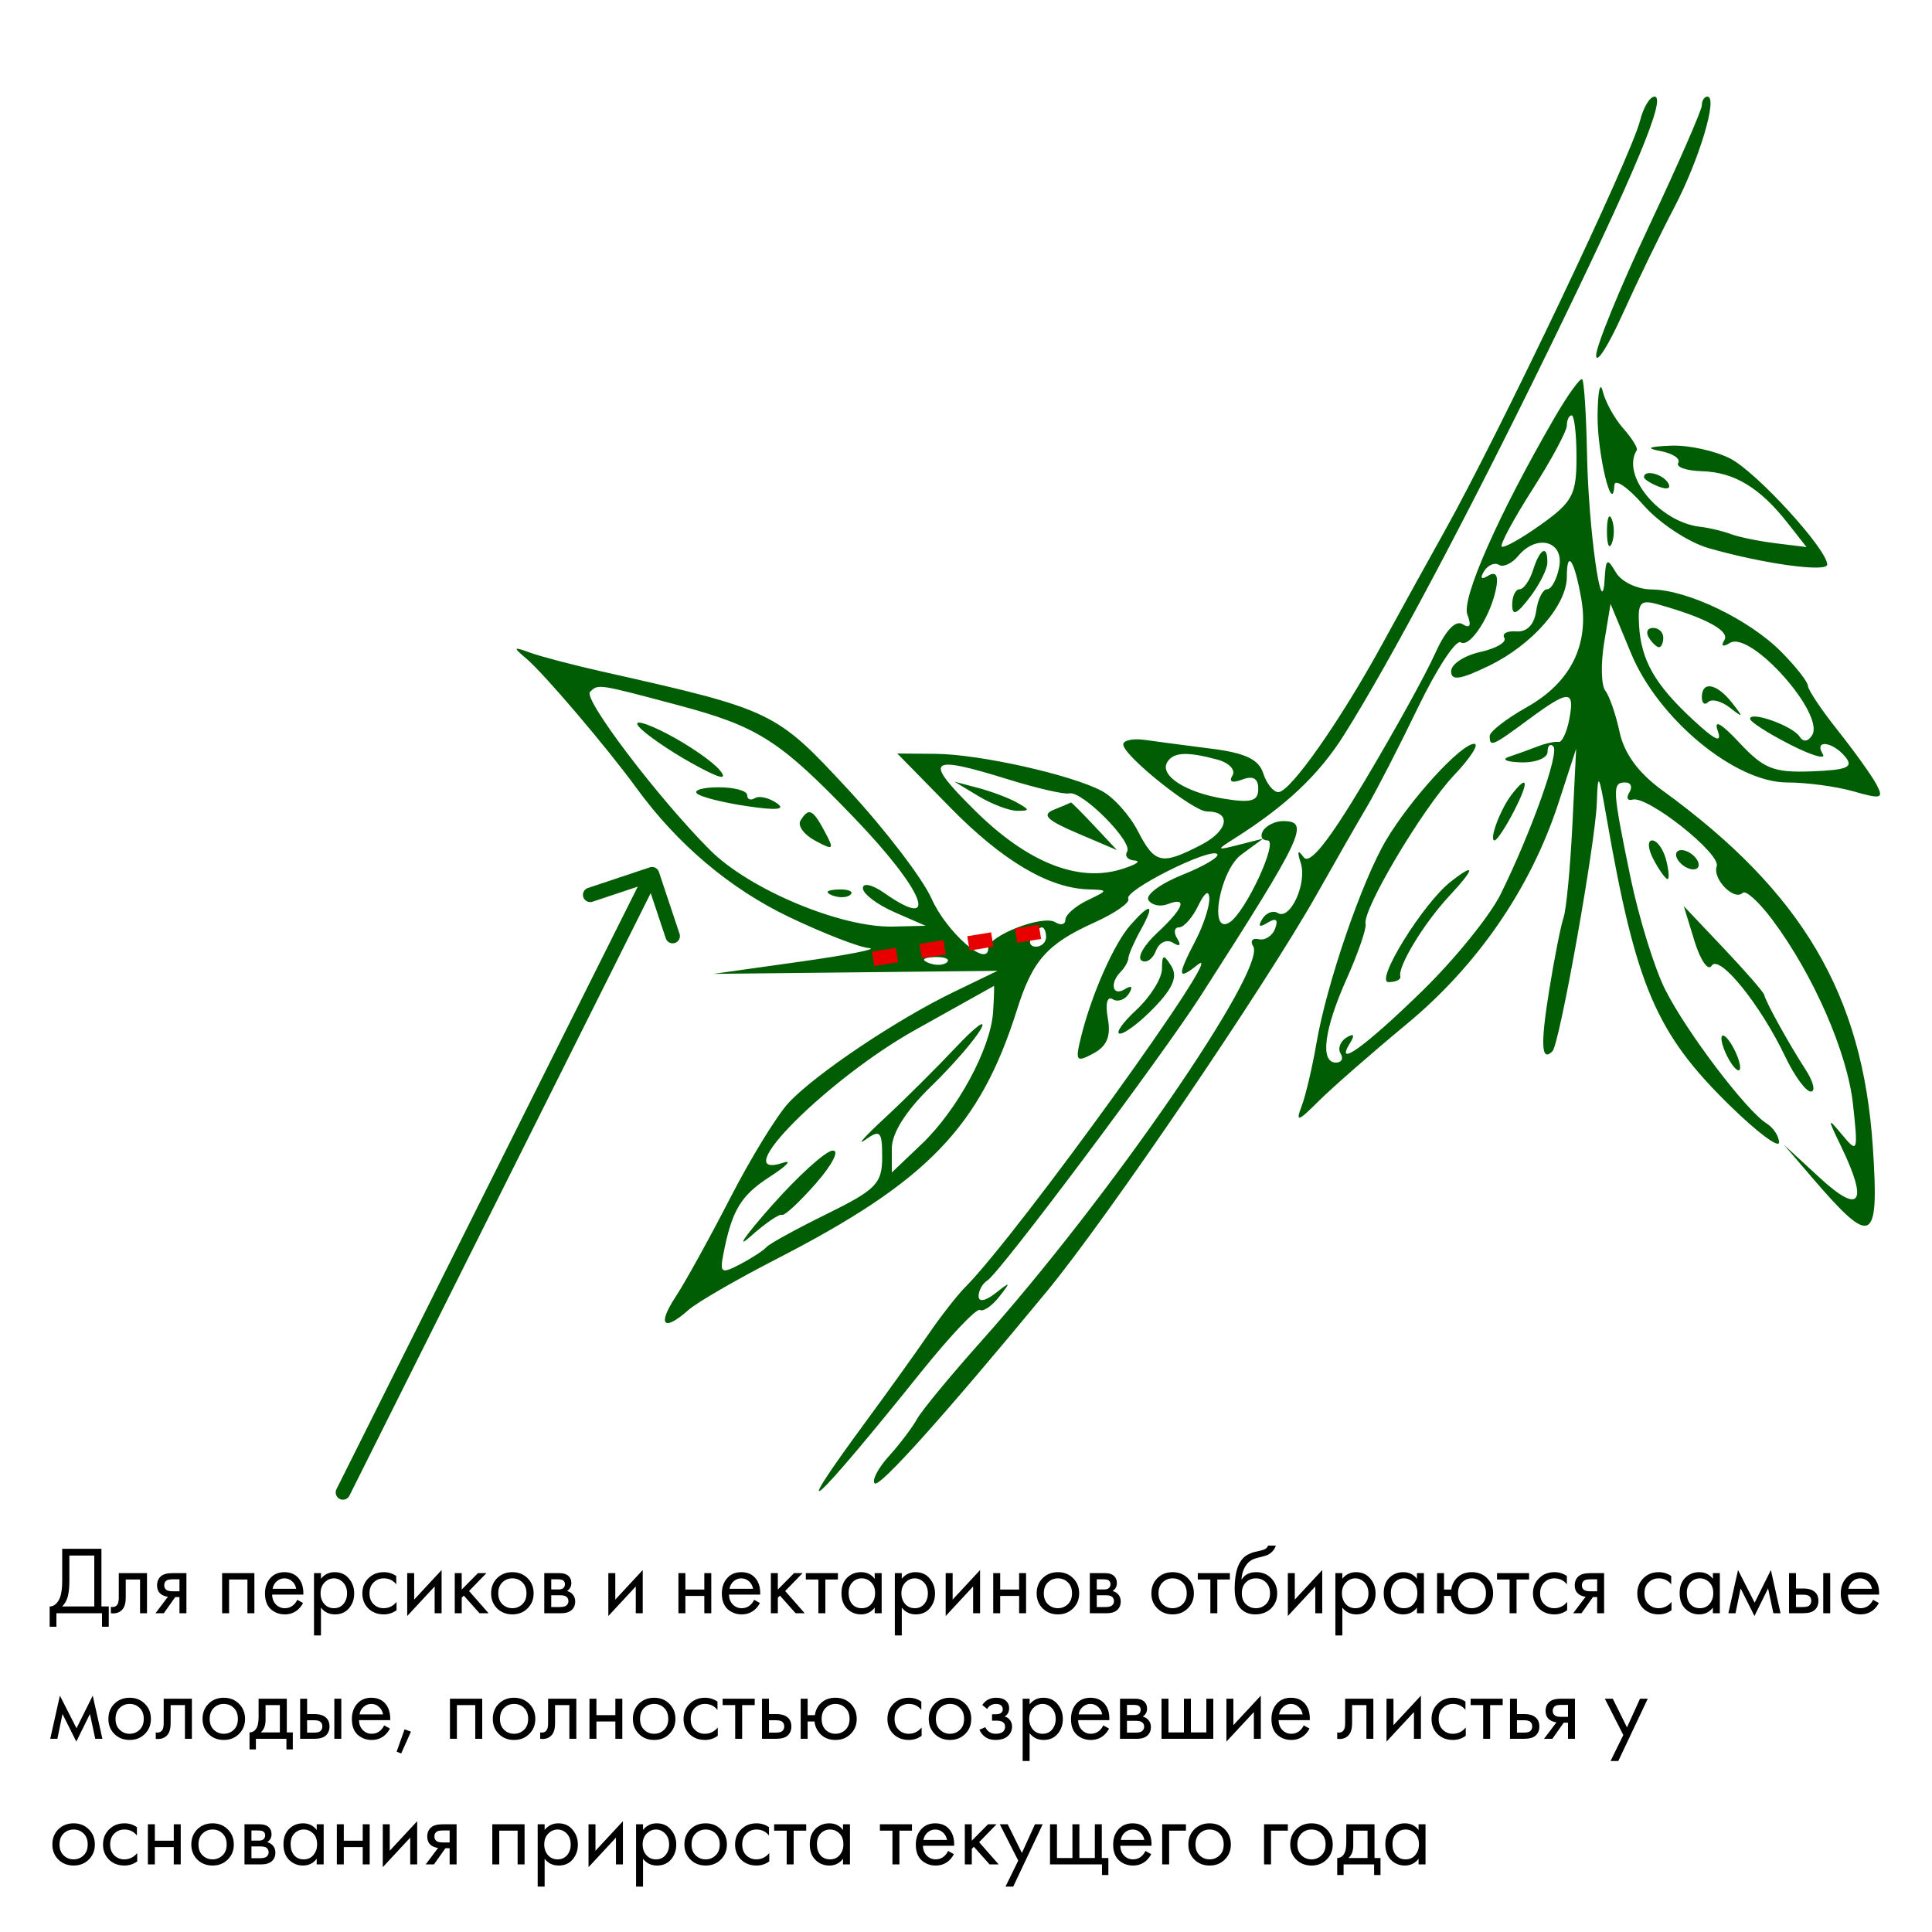 <?xml version="1.0" encoding="UTF-8"?>
<svg xmlns="http://www.w3.org/2000/svg" width="400" height="400" viewBox="0 0 400 400" fill="none">
  <g clip-path="url(#clip0_207_44)">
    <path fill-rule="evenodd" clip-rule="evenodd" d="M339.562 24.956C337.69 32.434 310.53 89.48 299.072 110C295.696 116.05 289.874 126.594 286.136 133.434C277.489 149.252 267.137 164 264.677 164C263.631 164 262.22 162.248 261.541 160.108C260.632 157.24 257.835 155.902 250.925 155.024C245.764 154.368 239.521 153.544 237.049 153.194C234.577 152.842 232.557 153.264 232.557 154.132C232.557 156.422 247.006 168 249.865 168C255.038 168 254.363 171.978 248.693 174.914C240.483 179.168 239.095 178.866 235.581 172.06C233.896 168.792 230.564 165.072 228.18 163.794C221.871 160.412 202.856 156.154 193.692 156.072L185.773 156L196.686 167.14C207.492 178.17 217.097 183.874 225.313 184.136C229.51 184.27 229.508 184.296 225.07 186.44C222.6 187.634 220.577 189.426 220.577 190.424C220.577 191.42 219.625 191.646 218.461 190.926C215.903 189.342 204.605 193.736 204.605 196.314C204.605 200.578 196 193.054 192.871 186.054C190.998 181.86 183.194 171.66 175.529 163.388C160.577 147.25 160.031 146.988 124.742 139.054C118.703 137.696 111.964 135.93 109.768 135.13C106.234 133.842 106.14 133.98 108.951 136.336C112.533 139.338 125.683 154.788 131.73 163.1C140.252 174.812 151.127 184 163.416 189.876C170.462 193.244 177.895 196.13 179.933 196.29C181.972 196.448 175.555 197.716 165.672 199.104L147.703 201.63L177.118 201.314L206.533 201L197.503 205.358C185.671 211.07 168.794 222.392 163.284 228.314C160.872 230.908 155.431 239.772 151.193 248.014C146.952 256.256 141.859 265.476 139.874 268.5C136.007 274.388 137.392 275.784 142.554 271.202C144.289 269.662 152.451 264.938 160.692 260.702C192.08 244.57 202.91 233.344 210.576 209C213.785 198.814 216.812 195.406 226.571 190.998C230.901 189.042 234.064 186.826 233.599 186.072C232.581 184.422 250.578 175.386 252.015 176.824C252.568 177.38 249.32 179.316 244.798 181.128C240.275 182.94 237.111 185.29 237.764 186.348C238.417 187.406 240.207 187.79 241.743 187.2C245.994 185.566 245.091 188.026 239.559 193.162C236.821 195.702 235.38 198.276 236.356 198.88C237.33 199.484 238.664 198.576 239.321 196.862C239.988 195.12 241.537 194.38 242.833 195.182C244.276 196.074 244.614 195.744 243.727 194.31C242.945 193.04 243.118 192 244.113 192C245.109 192 246.898 189.974 248.09 187.5C249.426 184.722 250.302 184.148 250.378 186C250.446 187.65 249.158 191.578 247.519 194.728C243.672 202.116 243.759 203.112 247.958 199.744C255.078 194.034 210.676 255.632 199.869 266.458C198.206 268.124 194.766 272.526 192.222 276.244C189.678 279.96 183.954 287.95 179.5 294C162.341 317.308 168.165 312.154 190.629 284.154C196.668 276.624 202.183 270.8 202.882 271.21C203.581 271.62 205.377 270.39 206.875 268.478C209.337 265.33 209.265 265.26 206.102 267.744C204.02 269.38 202.608 269.63 202.608 268.362C202.608 267.194 203.419 265.734 204.409 265.122C207.021 263.504 240.417 218.932 248.709 206C269.98 172.814 271.302 170 265.618 170C264.034 170 262.186 170.9 261.507 172C260.828 173.1 261.243 174 262.427 174C264.791 174 257.863 188.93 254.547 190.982C250.164 193.696 252.53 180.222 257.015 176.928L261.507 173.63L256.515 174.898C251.78 176.102 251.732 176.034 255.601 173.584C266.348 166.772 273.097 160.386 278.32 152.078C287.78 137.034 303.806 106.864 320.529 72.622C338.416 35.994 345.111 20 342.555 20C341.591 20 340.245 22.23 339.562 24.956ZM352.35 21.794C352.35 22.782 347.409 34.084 341.369 46.91C335.33 59.738 330.422 71.756 330.464 73.616C330.506 75.478 332.976 71.6 335.955 64.998C338.934 58.398 343.729 48.498 346.614 42.998C351.811 33.09 355.735 20 353.506 20C352.872 20 352.35 20.808 352.35 21.794ZM321.889 86.41C310.395 106.198 302.534 123.93 303.798 127.23C304.685 129.54 304.357 130.19 302.794 129.222C301.334 128.318 299.218 130.604 297.078 135.394C295.209 139.578 288.728 151.308 282.678 161.464C275.044 174.278 271.134 179.172 269.898 177.464C268.704 175.81 268.507 176.198 269.297 178.644C270.669 182.886 267.123 190.622 264.54 189.024C263.573 188.424 262.132 188.988 261.337 190.276C260.383 191.824 260.762 192.08 262.455 191.03C264.176 189.966 264.687 190.358 264.013 192.222C263.457 193.75 261.926 194.752 260.61 194.45C259.293 194.148 258.778 194.812 259.464 195.926C262.335 200.578 229.716 247.938 203.157 277.68C196.816 284.78 190.83 292.032 189.856 293.794C188.884 295.558 186.26 299.022 184.026 301.492C181.792 303.962 180.474 306.496 181.097 307.12C182.062 308.084 195.584 293 216.794 267.302C229.268 252.19 262.074 203.908 272.716 185C276.429 178.4 281.069 170.3 283.026 167C284.98 163.7 289.74 154.446 293.6 146.438C297.461 138.428 301.432 132.378 302.426 132.994C304.391 134.21 308.863 127.194 309.832 121.378C310.219 119.054 309.606 118.27 308.125 119.188C306.679 120.082 306.354 119.742 307.258 118.276C308.053 116.988 309.436 116.39 310.335 116.946C311.231 117.502 313.026 116.676 314.322 115.112C318.161 110.478 323.844 112.008 322.815 117.398C322.332 119.93 321.206 122 320.312 122C319.417 122 318.399 124.026 318.048 126.5C317.644 129.336 316.125 130.898 313.937 130.726C312.028 130.576 310.914 131.176 311.459 132.064C312.006 132.95 309.752 134.27 306.447 134.996C303.143 135.724 300.44 137.514 300.44 138.978C300.44 141 302.313 140.73 308.252 137.856C317.221 133.516 324.399 125.31 324.399 119.396C324.399 113.57 325.982 115.974 327.379 123.924C329.067 133.514 325.173 141.308 316.165 146.38C311.908 148.776 308.426 151.47 308.426 152.368C308.426 154.736 308.949 154.516 316.412 149C324.854 142.76 326.08 142.75 324.902 148.926C324.385 151.636 323.386 153.744 322.682 153.61C321.979 153.474 320.056 153.886 318.409 154.524C316.762 155.162 314.066 156.134 312.419 156.684C310.772 157.234 311.896 157.756 314.915 157.842C317.934 157.928 320.405 156.95 320.405 155.666C320.405 154.384 320.943 153.872 321.599 154.528C322.895 155.828 317.077 172.162 310.714 185.09C308.524 189.54 301.244 198.54 294.538 205.09C282.742 216.612 276.168 221.364 279.506 215.95C280.554 214.254 280.298 213.874 278.753 214.83C277.467 215.626 276.932 217.114 277.565 218.138C278.196 219.162 277.761 220 276.599 220C273.249 220 274.121 213.144 278.805 202.666C281.181 197.35 282.946 192.23 282.726 191.288C282.047 188.364 294.558 167.338 301.047 160.5C304.439 156.926 306.314 154 305.216 154C302.474 154 291.97 165.5 286.947 174C281.932 182.486 274.66 203.706 272.554 216C271.705 220.95 270.33 226.8 269.495 229C268.203 232.41 268.718 232.262 272.985 228C275.738 225.25 283.966 218.05 291.27 212C305.946 199.844 316.929 183.84 322.66 166.26L326.329 155L325.535 171C325.097 179.8 324.277 188.35 323.71 190C323.145 191.65 321.809 198.4 320.745 205C318.916 216.334 319.108 219.966 321.416 217.654C322.901 216.166 330.35 174.414 330.612 166.114C330.81 159.776 331.025 160.09 332.572 169C338.688 204.214 342.837 213.922 358.176 228.924C363.757 234.384 368.323 237.804 368.323 236.524C368.323 235.246 367.169 233.48 365.757 232.6C361.553 229.98 349.14 213.598 344.768 204.9C342.529 200.446 339.277 189.908 337.54 181.484C333.804 163.366 333.731 162 336.496 162C337.658 162 338.041 162.922 337.346 164.05C336.649 165.176 336.943 165.852 337.997 165.55C341.074 164.666 356.354 176.768 355.427 179.354C354.493 181.962 359.057 186.616 360.818 184.852C361.429 184.238 364.166 186.722 366.899 190.368C375.415 201.73 382.477 217.876 383.647 228.656C384.717 238.514 384.613 238.812 381.44 235C378.31 231.238 378.296 231.38 381.205 237.4C386.849 249.088 385.162 251.582 376.812 243.892L369.329 237L375.315 243.968C387.634 258.308 389.087 257.552 387.752 237.5C385.645 205.858 373.145 184.678 344.153 163.622C339.237 160.052 336.274 156.018 335.334 151.622C334.557 147.98 333.219 144.1 332.363 143C331.506 141.9 331.401 137.406 332.127 133.014L333.447 125.028L337.714 135.314C343.342 148.88 359.221 162 370.012 162C374.039 162 380.246 162.836 383.804 163.858C389.538 165.506 390.07 165.336 388.472 162.358C387.48 160.512 383.89 155.502 380.492 151.224C377.094 146.948 374.313 142.796 374.313 141.998C374.313 141.198 371.841 138.044 368.822 134.986C362.211 128.294 349.37 122.104 341.968 122.044C338.975 122.02 335.671 120.442 334.541 118.5C332.754 115.428 332.471 115.61 332.215 120C331.668 129.43 328.879 109.592 328.579 94.148C328.422 85.944 327.974 78.914 327.585 78.526C327.198 78.138 324.634 81.684 321.889 86.41ZM330.76 86C330.68 93.89 333.874 107.134 334.242 100.43C334.317 99.018 337.033 100.886 340.275 104.586C343.528 108.296 349.567 112.286 353.752 113.488C365.007 116.72 378.306 118.558 378.306 116.882C378.306 113.748 363.719 97.786 358.28 94.968C355.128 93.336 349.583 92.122 345.961 92.272C341.22 92.468 340.641 92.788 343.895 93.416C346.381 93.894 347.984 94.986 347.457 95.84C346.93 96.696 349.15 97.47 352.388 97.562C359.047 97.752 364.372 100.97 370.102 108.27L374.025 113.264L367.68 112.484C364.19 112.054 359.987 111.194 358.34 110.574C356.693 109.952 353.854 109.276 352.031 109.07C343.598 108.116 335.569 98.438 338.874 93.21C339.147 92.776 337.893 90.75 336.084 88.71C334.278 86.67 332.359 83.2 331.824 81C331.289 78.8 330.81 81.05 330.76 86ZM324.399 88.096C324.399 89.248 321.202 95.198 317.297 101.314C313.39 107.432 310.518 112.762 310.914 113.16C311.311 113.556 314.957 111.514 319.016 108.622C325.585 103.94 326.395 102.408 326.395 94.68C326.395 89.906 325.946 86 325.397 86C324.848 86 324.399 86.944 324.399 88.096ZM340.371 98.786C340.371 99.218 341.765 100.108 343.47 100.764C345.247 101.446 346.047 101.11 345.349 99.978C344.177 98.076 340.371 97.166 340.371 98.786ZM332.7 110C332.7 112.75 333.154 113.876 333.707 112.5C334.262 111.126 334.262 108.876 333.707 107.5C333.154 106.126 332.7 107.25 332.7 110ZM317.411 118C316.714 120.2 315.456 122 314.613 122C313.773 122 313.084 123.444 313.084 125.21C313.084 127.604 314.004 127.222 316.7 123.71C318.69 121.12 320.338 117.876 320.362 116.5C320.429 112.7 318.832 113.512 317.411 118ZM339.347 129.466C339.786 136.738 342.615 141.696 350.49 149C355.186 153.354 356.593 153.974 355.623 151.256C354.766 148.86 356.392 149.768 360.129 153.778C365.176 159.19 367.221 159.998 375.111 159.7C382.495 159.42 383.822 158.84 382.031 156.676C379.398 153.498 375.489 153.052 377.399 156.148C378.126 157.328 375.035 156.41 370.529 154.106C366.021 151.804 362.333 149.426 362.333 148.824C362.333 147.136 371.158 150.29 372.566 152.484C373.342 153.694 374.333 153.586 375.187 152.2C377.89 147.818 362.417 130.476 358.158 133.114C356.703 134.014 356.242 133.784 357.008 132.542C358.2 130.61 353.139 127.886 343.186 125.1C339.63 124.106 339.061 124.752 339.347 129.466ZM341.369 132C342.048 133.1 342.999 134 343.484 134C343.969 134 344.364 133.1 344.364 132C344.364 130.9 343.412 130 342.25 130C341.088 130 340.691 130.9 341.369 132ZM122.153 143.26C120.693 144.722 136.324 165.304 147.026 176.018C155.16 184.16 174.129 192.094 184.845 191.836L191.627 191.674L185.138 188.832C181.57 187.268 178.649 185.04 178.649 183.88C178.649 182.706 180.612 183.15 183.088 184.886C194.828 193.124 191.336 184.39 176.874 169.348C161.373 153.222 156.987 150.42 140.305 145.974C123.684 141.546 123.842 141.57 122.153 143.26ZM352.35 144.334C352.35 145.616 352.941 146.074 353.664 145.35C354.387 144.626 356.407 145.152 358.156 146.518C360.97 148.714 361.02 148.596 358.596 145.5C355.455 141.49 352.35 140.91 352.35 144.334ZM132.231 150.4C133.477 151.904 138.367 155.298 143.097 157.942C148.897 161.182 150.839 161.692 149.064 159.504C147.617 157.722 142.727 154.328 138.199 151.962C133.669 149.598 130.983 148.894 132.231 150.4ZM241.681 157.774C239.984 160.524 245.44 164.074 253.343 165.358C259.063 166.288 260.509 165.878 260.509 163.324C260.509 161.162 259.432 160.54 257.186 161.402C255.118 162.198 254.355 161.884 255.168 160.568C255.884 159.406 254.459 157.914 252.001 157.254C245.746 155.576 242.951 155.716 241.681 157.774ZM201.814 167.78C212.601 178.474 223.067 182.708 232.036 180.004C235.068 179.092 236.372 178.266 234.935 178.172C233.497 178.078 232.792 177.238 233.365 176.306C234.607 174.296 223.949 163.602 221.366 164.264C220.384 164.516 214.699 163.21 208.734 161.362C192.07 156.196 191.066 157.126 201.814 167.78ZM144.309 164.294C145.077 165.006 149.749 166.184 154.691 166.912C160.9 167.828 162.779 167.622 160.776 166.25C159.181 165.158 157.16 164.708 156.284 165.25C155.407 165.792 154.691 165.508 154.691 164.618C154.691 163.728 152.039 163 148.801 163C145.56 163 143.54 163.582 144.309 164.294ZM202.608 164.846C205.353 166.502 208.947 167.862 210.594 167.868C213.256 167.878 213.256 167.69 210.594 166.182C208.947 165.248 205.353 163.888 202.608 163.158L197.617 161.834L202.608 164.846ZM312.974 164.5C310.618 167.548 308.216 174 309.436 174C309.921 174 311.714 171.3 313.417 168C316.606 161.824 316.384 160.084 312.974 164.5ZM218.201 167.64C215.6 168.688 216.708 169.802 223.043 172.5L231.257 176.002L226.567 171C223.987 168.25 221.809 166.064 221.727 166.14C221.643 166.218 220.056 166.892 218.201 167.64ZM165.734 169.9C165.089 170.944 166.452 172.812 168.762 174.052C172.616 176.118 172.78 175.962 170.745 172.152C168.265 167.512 167.437 167.14 165.734 169.9ZM342.368 178C343.544 180.2 344.837 182 345.247 182C345.654 182 345.516 180.2 344.943 178C344.368 175.8 343.072 174 342.064 174C341.052 174 341.188 175.79 342.368 178ZM347.359 178C348.038 179.1 349.491 180 350.589 180C351.688 180 352.031 179.1 351.352 178C350.673 176.9 349.22 176 348.122 176C347.024 176 346.68 176.9 347.359 178ZM300.334 182.564C294.606 187.064 284.539 203.334 287.484 203.334C288.997 203.334 290.094 202.808 289.922 202.166C289.365 200.088 294.806 191.142 300.058 185.5C305.441 179.72 305.559 178.458 300.334 182.564ZM172.286 185.366C173.726 185.944 175.449 185.872 176.112 185.208C176.775 184.544 175.597 184.072 173.492 184.158C171.166 184.254 170.693 184.728 172.286 185.366ZM234.064 191.5C230.658 195.338 226.006 205.846 223.836 214.604C222.568 219.716 222.791 220.024 226.371 218.106C229.192 216.592 230.033 214.55 229.362 210.84C228.815 207.82 229.226 206.174 230.354 206.872C231.415 207.528 232.93 207.012 233.725 205.724C234.627 204.262 234.306 203.918 232.866 204.81C230.318 206.386 229.688 203.542 232.057 201.166C232.88 200.342 233.587 199.066 233.625 198.334C233.665 197.6 234.819 194.974 236.192 192.5C239.179 187.11 238.317 186.706 234.064 191.5ZM350.831 194.856C352.053 198.84 353.65 201.13 354.381 199.946C355.932 197.43 364.484 207.994 369.607 218.758C371.503 222.74 373.891 226 374.912 226C375.934 226 375.457 223.974 373.855 221.5C370.375 216.126 365.546 207.4 365.278 206C365.172 205.45 361.379 201.088 356.849 196.306L348.611 187.61L350.831 194.856ZM213.589 194C212.91 195.1 213.308 196 214.47 196C215.632 196 216.584 195.1 216.584 194C216.584 192.9 216.189 192 215.704 192C215.218 192 214.268 192.9 213.589 194ZM192.252 199.366C193.692 199.944 195.415 199.872 196.077 199.208C196.74 198.544 195.562 198.072 193.458 198.158C191.132 198.254 190.659 198.728 192.252 199.366ZM240.573 200.596C240.557 202.574 238.165 206.398 235.26 209.096C232.355 211.792 230.838 214 231.892 214C232.944 214 236.182 211.516 239.085 208.48C242.921 204.47 243.851 202.144 242.486 199.98C240.902 197.472 240.599 197.568 240.573 200.596ZM189.631 213.15C171.326 223.342 150.047 244.718 162.178 240.724C164.1 240.092 162.833 241.408 159.361 243.65C153.327 247.546 151.504 250.61 149.727 259.85C149.012 263.568 149.4 263.77 153.305 261.71C155.715 260.44 158.135 258.86 158.684 258.2C159.233 257.54 164.849 254.456 171.162 251.348C181.391 246.312 182.643 245.032 182.643 239.604C182.643 234.194 182.251 233.786 179.149 235.978C177.226 237.336 179.005 235.342 183.1 231.548C187.195 227.754 193.859 221.128 197.912 216.824C201.963 212.522 204.299 210.8 203.103 213C201.907 215.2 197.263 220.558 192.783 224.906C187.56 229.978 184.639 234.594 184.639 237.78V242.748L190.812 236.874C198.23 229.814 205.126 217.058 205.609 209.5C205.801 206.474 205.879 204.058 205.781 204.128C205.683 204.198 198.415 208.258 189.631 213.15ZM356.405 215C356.405 216.1 357.276 218.35 358.34 220C359.404 221.65 360.275 222.1 360.275 221C360.275 219.9 359.404 217.65 358.34 216C357.276 214.35 356.405 213.9 356.405 215ZM159.696 249.716C154.213 255.922 152.263 258.75 155.364 256C158.464 253.25 161.395 251.238 161.874 251.53C162.353 251.822 165.518 248.896 168.908 245.03C172.352 241.1 173.878 238.096 172.368 238.216C170.881 238.334 165.179 243.51 159.696 249.716Z" fill="#005D04"></path>
    <path d="M12.88 320.66H21V332.6H22.52V336.8H21.12V334H11.68V336.8H10.28V332.6C10.733 332.613 11.147 332.453 11.52 332.12C11.893 331.773 12.187 331.333 12.4 330.8C12.72 329.987 12.88 328.82 12.88 327.3V320.66ZM14.36 322.06V327.3C14.36 328.94 14.2 330.18 13.88 331.02C13.653 331.62 13.313 332.147 12.86 332.6H19.52V322.06H14.36ZM30.433 325.7V334H28.993V327.02H26.033V330.76C26.033 331.84 25.82 332.64 25.393 333.16C24.913 333.747 24.246 334.04 23.393 334.04C23.286 334.04 23.14 334.027 22.953 334V332.68C23.086 332.707 23.193 332.72 23.273 332.72C23.74 332.72 24.086 332.54 24.313 332.18C24.5 331.887 24.593 331.413 24.593 330.76V325.7H30.433ZM32.197 334L34.777 330.58C34.697 330.58 34.584 330.567 34.437 330.54C34.303 330.513 34.103 330.447 33.837 330.34C33.57 330.233 33.35 330.093 33.177 329.92C32.737 329.507 32.517 328.953 32.517 328.26C32.517 327.473 32.764 326.853 33.257 326.4C33.75 325.933 34.563 325.7 35.697 325.7H38.597V334H37.157V330.66H36.277L33.917 334H32.197ZM37.157 329.46V326.98H35.817C35.19 326.98 34.757 327.053 34.517 327.2C34.17 327.427 33.997 327.767 33.997 328.22C33.997 328.673 34.17 329.007 34.517 329.22C34.77 329.38 35.197 329.46 35.797 329.46H37.157ZM45.989 325.7H52.669V334H51.229V327.02H47.429V334H45.989V325.7ZM61.543 331.22L62.743 331.88C62.463 332.413 62.123 332.86 61.723 333.22C60.963 333.9 60.043 334.24 58.963 334.24C57.843 334.24 56.877 333.88 56.063 333.16C55.263 332.427 54.863 331.34 54.863 329.9C54.863 328.633 55.223 327.587 55.943 326.76C56.677 325.92 57.657 325.5 58.883 325.5C60.27 325.5 61.317 326.007 62.023 327.02C62.583 327.82 62.843 328.86 62.803 330.14H56.343C56.357 330.98 56.617 331.66 57.123 332.18C57.63 332.7 58.25 332.96 58.983 332.96C59.637 332.96 60.203 332.76 60.683 332.36C61.057 332.04 61.343 331.66 61.543 331.22ZM56.443 328.94H61.323C61.203 328.287 60.917 327.767 60.463 327.38C60.023 326.98 59.497 326.78 58.883 326.78C58.283 326.78 57.75 326.987 57.283 327.4C56.83 327.8 56.55 328.313 56.443 328.94ZM66.452 332.84V338.6H65.012V325.7H66.452V326.86C67.186 325.953 68.132 325.5 69.292 325.5C70.532 325.5 71.512 325.94 72.232 326.82C72.966 327.687 73.332 328.713 73.332 329.9C73.332 331.1 72.972 332.127 72.252 332.98C71.532 333.82 70.566 334.24 69.352 334.24C68.139 334.24 67.172 333.773 66.452 332.84ZM69.152 332.96C69.966 332.96 70.619 332.667 71.112 332.08C71.606 331.48 71.852 330.753 71.852 329.9C71.852 328.94 71.579 328.18 71.032 327.62C70.486 327.06 69.852 326.78 69.132 326.78C68.412 326.78 67.772 327.06 67.212 327.62C66.652 328.18 66.372 328.933 66.372 329.88C66.372 330.747 66.626 331.48 67.132 332.08C67.652 332.667 68.326 332.96 69.152 332.96ZM82.04 326.3V328.02C81.386 327.193 80.52 326.78 79.44 326.78C78.626 326.78 77.933 327.06 77.36 327.62C76.786 328.167 76.5 328.92 76.5 329.88C76.5 330.84 76.786 331.593 77.36 332.14C77.933 332.687 78.62 332.96 79.42 332.96C80.486 332.96 81.38 332.527 82.1 331.66V333.38C81.313 333.953 80.433 334.24 79.46 334.24C78.166 334.24 77.1 333.833 76.26 333.02C75.433 332.193 75.02 331.153 75.02 329.9C75.02 328.633 75.44 327.587 76.28 326.76C77.12 325.92 78.18 325.5 79.46 325.5C80.42 325.5 81.28 325.767 82.04 326.3ZM84.309 325.7H85.749V331.18L91.429 325.06V334H89.989V328.46L84.309 334.58V325.7ZM94.153 325.7H95.593V329.1L98.953 325.7H100.713L97.113 329.4L101.153 334H99.273L96.033 330.36L95.593 330.78V334H94.153V325.7ZM109.22 333C108.393 333.827 107.347 334.24 106.08 334.24C104.813 334.24 103.76 333.827 102.92 333C102.093 332.173 101.68 331.133 101.68 329.88C101.68 328.613 102.093 327.567 102.92 326.74C103.76 325.913 104.813 325.5 106.08 325.5C107.347 325.5 108.393 325.913 109.22 326.74C110.06 327.567 110.48 328.613 110.48 329.88C110.48 331.133 110.06 332.173 109.22 333ZM108.14 327.6C107.58 327.053 106.893 326.78 106.08 326.78C105.267 326.78 104.573 327.06 104 327.62C103.44 328.167 103.16 328.92 103.16 329.88C103.16 330.84 103.447 331.593 104.02 332.14C104.593 332.687 105.28 332.96 106.08 332.96C106.88 332.96 107.567 332.687 108.14 332.14C108.713 331.593 109 330.84 109 329.88C109 328.907 108.713 328.147 108.14 327.6ZM112.688 325.7H115.828C116.588 325.7 117.168 325.86 117.568 326.18C118.048 326.567 118.288 327.087 118.288 327.74C118.288 328.46 117.988 329.013 117.388 329.4C117.801 329.507 118.148 329.693 118.428 329.96C118.868 330.387 119.088 330.92 119.088 331.56C119.088 332.36 118.801 332.987 118.228 333.44C117.735 333.813 117.081 334 116.268 334H112.688V325.7ZM114.128 329.08H115.648C116.035 329.08 116.341 329 116.568 328.84C116.835 328.64 116.968 328.353 116.968 327.98C116.968 327.647 116.835 327.38 116.568 327.18C116.368 327.047 115.981 326.98 115.408 326.98H114.128V329.08ZM114.128 332.72H115.908C116.521 332.72 116.955 332.627 117.208 332.44C117.528 332.2 117.688 331.893 117.688 331.52C117.688 331.12 117.548 330.807 117.268 330.58C117.015 330.38 116.581 330.28 115.968 330.28H114.128V332.72ZM125.95 325.7H127.39V331.18L133.07 325.06V334H131.63V328.46L125.95 334.58V325.7ZM140.462 334V325.7H141.902V329.1H145.822V325.7H147.262V334H145.822V330.42H141.902V334H140.462ZM156.133 331.22L157.333 331.88C157.053 332.413 156.713 332.86 156.313 333.22C155.553 333.9 154.633 334.24 153.553 334.24C152.433 334.24 151.467 333.88 150.653 333.16C149.853 332.427 149.453 331.34 149.453 329.9C149.453 328.633 149.813 327.587 150.533 326.76C151.267 325.92 152.247 325.5 153.473 325.5C154.86 325.5 155.907 326.007 156.613 327.02C157.173 327.82 157.433 328.86 157.393 330.14H150.933C150.947 330.98 151.207 331.66 151.713 332.18C152.22 332.7 152.84 332.96 153.573 332.96C154.227 332.96 154.793 332.76 155.273 332.36C155.647 332.04 155.933 331.66 156.133 331.22ZM151.033 328.94H155.913C155.793 328.287 155.507 327.767 155.053 327.38C154.613 326.98 154.087 326.78 153.473 326.78C152.873 326.78 152.34 326.987 151.873 327.4C151.42 327.8 151.14 328.313 151.033 328.94ZM159.602 325.7H161.042V329.1L164.402 325.7H166.162L162.562 329.4L166.602 334H164.722L161.482 330.36L161.042 330.78V334H159.602V325.7ZM173.48 327.02H170.88V334H169.44V327.02H166.84V325.7H173.48V327.02ZM181.099 326.88V325.7H182.539V334H181.099V332.84C180.379 333.773 179.432 334.24 178.259 334.24C177.139 334.24 176.186 333.853 175.399 333.08C174.612 332.307 174.219 331.227 174.219 329.84C174.219 328.48 174.606 327.42 175.379 326.66C176.166 325.887 177.126 325.5 178.259 325.5C179.459 325.5 180.406 325.96 181.099 326.88ZM178.419 326.78C177.659 326.78 177.012 327.053 176.479 327.6C175.959 328.133 175.699 328.88 175.699 329.84C175.699 330.76 175.939 331.513 176.419 332.1C176.912 332.673 177.579 332.96 178.419 332.96C179.259 332.96 179.926 332.66 180.419 332.06C180.926 331.46 181.179 330.727 181.179 329.86C181.179 328.873 180.899 328.113 180.339 327.58C179.779 327.047 179.139 326.78 178.419 326.78ZM186.706 332.84V338.6H185.266V325.7H186.706V326.86C187.44 325.953 188.386 325.5 189.546 325.5C190.786 325.5 191.766 325.94 192.486 326.82C193.22 327.687 193.586 328.713 193.586 329.9C193.586 331.1 193.226 332.127 192.506 332.98C191.786 333.82 190.82 334.24 189.606 334.24C188.393 334.24 187.426 333.773 186.706 332.84ZM189.406 332.96C190.22 332.96 190.873 332.667 191.366 332.08C191.86 331.48 192.106 330.753 192.106 329.9C192.106 328.94 191.833 328.18 191.286 327.62C190.74 327.06 190.106 326.78 189.386 326.78C188.666 326.78 188.026 327.06 187.466 327.62C186.906 328.18 186.626 328.933 186.626 329.88C186.626 330.747 186.88 331.48 187.386 332.08C187.906 332.667 188.58 332.96 189.406 332.96ZM195.794 325.7H197.234V331.18L202.914 325.06V334H201.474V328.46L195.794 334.58V325.7ZM205.637 334V325.7H207.077V329.1H210.997V325.7H212.437V334H210.997V330.42H207.077V334H205.637ZM222.169 333C221.342 333.827 220.296 334.24 219.029 334.24C217.762 334.24 216.709 333.827 215.869 333C215.042 332.173 214.629 331.133 214.629 329.88C214.629 328.613 215.042 327.567 215.869 326.74C216.709 325.913 217.762 325.5 219.029 325.5C220.296 325.5 221.342 325.913 222.169 326.74C223.009 327.567 223.429 328.613 223.429 329.88C223.429 331.133 223.009 332.173 222.169 333ZM221.089 327.6C220.529 327.053 219.842 326.78 219.029 326.78C218.216 326.78 217.522 327.06 216.949 327.62C216.389 328.167 216.109 328.92 216.109 329.88C216.109 330.84 216.396 331.593 216.969 332.14C217.542 332.687 218.229 332.96 219.029 332.96C219.829 332.96 220.516 332.687 221.089 332.14C221.662 331.593 221.949 330.84 221.949 329.88C221.949 328.907 221.662 328.147 221.089 327.6ZM225.637 325.7H228.777C229.537 325.7 230.117 325.86 230.517 326.18C230.997 326.567 231.237 327.087 231.237 327.74C231.237 328.46 230.937 329.013 230.337 329.4C230.751 329.507 231.097 329.693 231.377 329.96C231.817 330.387 232.037 330.92 232.037 331.56C232.037 332.36 231.751 332.987 231.177 333.44C230.684 333.813 230.031 334 229.217 334H225.637V325.7ZM227.077 329.08H228.597C228.984 329.08 229.291 329 229.517 328.84C229.784 328.64 229.917 328.353 229.917 327.98C229.917 327.647 229.784 327.38 229.517 327.18C229.317 327.047 228.931 326.98 228.357 326.98H227.077V329.08ZM227.077 332.72H228.857C229.471 332.72 229.904 332.627 230.157 332.44C230.477 332.2 230.637 331.893 230.637 331.52C230.637 331.12 230.497 330.807 230.217 330.58C229.964 330.38 229.531 330.28 228.917 330.28H227.077V332.72ZM245.919 333C245.092 333.827 244.046 334.24 242.779 334.24C241.512 334.24 240.459 333.827 239.619 333C238.792 332.173 238.379 331.133 238.379 329.88C238.379 328.613 238.792 327.567 239.619 326.74C240.459 325.913 241.512 325.5 242.779 325.5C244.046 325.5 245.092 325.913 245.919 326.74C246.759 327.567 247.179 328.613 247.179 329.88C247.179 331.133 246.759 332.173 245.919 333ZM244.839 327.6C244.279 327.053 243.592 326.78 242.779 326.78C241.966 326.78 241.272 327.06 240.699 327.62C240.139 328.167 239.859 328.92 239.859 329.88C239.859 330.84 240.146 331.593 240.719 332.14C241.292 332.687 241.979 332.96 242.779 332.96C243.579 332.96 244.266 332.687 244.839 332.14C245.412 331.593 245.699 330.84 245.699 329.88C245.699 328.907 245.412 328.147 244.839 327.6ZM254.632 327.02H252.032V334H250.592V327.02H247.992V325.7H254.632V327.02ZM262.545 320H264.145C263.998 320.493 263.745 320.913 263.385 321.26C263.038 321.593 262.718 321.82 262.425 321.94C262.145 322.06 261.812 322.167 261.425 322.26C261.358 322.273 261.198 322.313 260.945 322.38C260.692 322.433 260.498 322.48 260.365 322.52C260.232 322.56 260.058 322.613 259.845 322.68C259.632 322.747 259.438 322.827 259.265 322.92C259.092 323.013 258.932 323.113 258.785 323.22C258.278 323.607 257.865 324.147 257.545 324.84C257.238 325.52 257.072 326.247 257.045 327.02H257.085C257.685 326.007 258.692 325.5 260.105 325.5C261.345 325.5 262.372 325.92 263.185 326.76C264.012 327.6 264.425 328.64 264.425 329.88C264.425 331.133 264.005 332.173 263.165 333C262.325 333.827 261.232 334.24 259.885 334.24C258.725 334.24 257.772 333.893 257.025 333.2C256.092 332.347 255.625 330.92 255.625 328.92C255.625 325.44 256.412 323.16 257.985 322.08C258.105 322 258.232 321.927 258.365 321.86C258.498 321.78 258.638 321.713 258.785 321.66C258.945 321.593 259.078 321.54 259.185 321.5C259.292 321.447 259.438 321.4 259.625 321.36C259.825 321.307 259.958 321.273 260.025 321.26C260.105 321.233 260.252 321.2 260.465 321.16C260.692 321.107 260.832 321.073 260.885 321.06C261.418 320.94 261.805 320.8 262.045 320.64C262.285 320.467 262.452 320.253 262.545 320ZM262.085 327.6C261.525 327.053 260.838 326.78 260.025 326.78C259.212 326.78 258.518 327.06 257.945 327.62C257.385 328.167 257.105 328.92 257.105 329.88C257.105 330.84 257.392 331.593 257.965 332.14C258.538 332.687 259.225 332.96 260.025 332.96C260.825 332.96 261.512 332.687 262.085 332.14C262.658 331.593 262.945 330.84 262.945 329.88C262.945 328.907 262.658 328.147 262.085 327.6ZM266.633 325.7H268.073V331.18L273.753 325.06V334H272.313V328.46L266.633 334.58V325.7ZM277.917 332.84V338.6H276.477V325.7H277.917V326.86C278.651 325.953 279.597 325.5 280.757 325.5C281.997 325.5 282.977 325.94 283.697 326.82C284.431 327.687 284.797 328.713 284.797 329.9C284.797 331.1 284.437 332.127 283.717 332.98C282.997 333.82 282.031 334.24 280.817 334.24C279.604 334.24 278.637 333.773 277.917 332.84ZM280.617 332.96C281.431 332.96 282.084 332.667 282.577 332.08C283.071 331.48 283.317 330.753 283.317 329.9C283.317 328.94 283.044 328.18 282.497 327.62C281.951 327.06 281.317 326.78 280.597 326.78C279.877 326.78 279.237 327.06 278.677 327.62C278.117 328.18 277.837 328.933 277.837 329.88C277.837 330.747 278.091 331.48 278.597 332.08C279.117 332.667 279.791 332.96 280.617 332.96ZM293.365 326.88V325.7H294.805V334H293.365V332.84C292.645 333.773 291.698 334.24 290.525 334.24C289.405 334.24 288.451 333.853 287.665 333.08C286.878 332.307 286.485 331.227 286.485 329.84C286.485 328.48 286.871 327.42 287.645 326.66C288.431 325.887 289.391 325.5 290.525 325.5C291.725 325.5 292.671 325.96 293.365 326.88ZM290.685 326.78C289.925 326.78 289.278 327.053 288.745 327.6C288.225 328.133 287.965 328.88 287.965 329.84C287.965 330.76 288.205 331.513 288.685 332.1C289.178 332.673 289.845 332.96 290.685 332.96C291.525 332.96 292.191 332.66 292.685 332.06C293.191 331.46 293.445 330.727 293.445 329.86C293.445 328.873 293.165 328.113 292.605 327.58C292.045 327.047 291.405 326.78 290.685 326.78ZM298.972 329.1H300.472C300.605 328.167 300.979 327.38 301.592 326.74C302.379 325.913 303.425 325.5 304.732 325.5C306.012 325.5 307.065 325.913 307.892 326.74C308.719 327.567 309.132 328.613 309.132 329.88C309.132 331.133 308.712 332.173 307.872 333C307.045 333.827 305.999 334.24 304.732 334.24C303.279 334.24 302.139 333.72 301.312 332.68C300.779 332.013 300.472 331.26 300.392 330.42H298.972V334H297.532V325.7H298.972V329.1ZM304.732 326.78C303.932 326.78 303.252 327.06 302.692 327.62C302.145 328.167 301.872 328.92 301.872 329.88C301.872 330.853 302.152 331.613 302.712 332.16C303.272 332.693 303.945 332.96 304.732 332.96C305.532 332.96 306.219 332.687 306.792 332.14C307.365 331.593 307.652 330.84 307.652 329.88C307.652 328.92 307.365 328.167 306.792 327.62C306.232 327.06 305.545 326.78 304.732 326.78ZM316.585 327.02H313.985V334H312.545V327.02H309.945V325.7H316.585V327.02ZM324.403 326.3V328.02C323.75 327.193 322.883 326.78 321.803 326.78C320.99 326.78 320.296 327.06 319.723 327.62C319.15 328.167 318.863 328.92 318.863 329.88C318.863 330.84 319.15 331.593 319.723 332.14C320.296 332.687 320.983 332.96 321.783 332.96C322.85 332.96 323.743 332.527 324.463 331.66V333.38C323.676 333.953 322.796 334.24 321.823 334.24C320.53 334.24 319.463 333.833 318.623 333.02C317.796 332.193 317.383 331.153 317.383 329.9C317.383 328.633 317.803 327.587 318.643 326.76C319.483 325.92 320.543 325.5 321.823 325.5C322.783 325.5 323.643 325.767 324.403 326.3ZM325.713 334L328.293 330.58C328.213 330.58 328.099 330.567 327.952 330.54C327.819 330.513 327.619 330.447 327.353 330.34C327.086 330.233 326.866 330.093 326.693 329.92C326.253 329.507 326.033 328.953 326.033 328.26C326.033 327.473 326.279 326.853 326.773 326.4C327.266 325.933 328.079 325.7 329.213 325.7H332.113V334H330.673V330.66H329.793L327.433 334H325.713ZM330.673 329.46V326.98H329.333C328.706 326.98 328.273 327.053 328.033 327.2C327.686 327.427 327.513 327.767 327.513 328.22C327.513 328.673 327.686 329.007 328.033 329.22C328.286 329.38 328.713 329.46 329.313 329.46H330.673ZM346.005 326.3V328.02C345.351 327.193 344.485 326.78 343.405 326.78C342.591 326.78 341.898 327.06 341.325 327.62C340.751 328.167 340.465 328.92 340.465 329.88C340.465 330.84 340.751 331.593 341.325 332.14C341.898 332.687 342.585 332.96 343.385 332.96C344.451 332.96 345.345 332.527 346.065 331.66V333.38C345.278 333.953 344.398 334.24 343.425 334.24C342.131 334.24 341.065 333.833 340.225 333.02C339.398 332.193 338.985 331.153 338.985 329.9C338.985 328.633 339.405 327.587 340.245 326.76C341.085 325.92 342.145 325.5 343.425 325.5C344.385 325.5 345.245 325.767 346.005 326.3ZM354.634 326.88V325.7H356.074V334H354.634V332.84C353.914 333.773 352.967 334.24 351.794 334.24C350.674 334.24 349.721 333.853 348.934 333.08C348.147 332.307 347.754 331.227 347.754 329.84C347.754 328.48 348.141 327.42 348.914 326.66C349.701 325.887 350.661 325.5 351.794 325.5C352.994 325.5 353.941 325.96 354.634 326.88ZM351.954 326.78C351.194 326.78 350.547 327.053 350.014 327.6C349.494 328.133 349.234 328.88 349.234 329.84C349.234 330.76 349.474 331.513 349.954 332.1C350.447 332.673 351.114 332.96 351.954 332.96C352.794 332.96 353.461 332.66 353.954 332.06C354.461 331.46 354.714 330.727 354.714 329.86C354.714 328.873 354.434 328.113 353.874 327.58C353.314 327.047 352.674 326.78 351.954 326.78ZM357.841 334L359.841 325.06L363.281 331.82L366.641 325.06L368.641 334H367.161L366.061 328.86L363.241 334.58L360.381 328.86L359.321 334H357.841ZM370.403 334V325.7H371.843V328.88H373.323C374.47 328.88 375.31 329.153 375.843 329.7C376.27 330.127 376.483 330.707 376.483 331.44C376.483 332.213 376.236 332.833 375.743 333.3C375.25 333.767 374.436 334 373.303 334H370.403ZM371.843 332.72H373.183C373.783 332.72 374.21 332.647 374.463 332.5C374.823 332.26 375.003 331.907 375.003 331.44C375.003 330.96 374.83 330.613 374.483 330.4C374.243 330.24 373.816 330.16 373.203 330.16H371.843V332.72ZM377.483 334V325.7H378.923V334H377.483ZM387.793 331.22L388.993 331.88C388.713 332.413 388.373 332.86 387.973 333.22C387.213 333.9 386.293 334.24 385.213 334.24C384.093 334.24 383.127 333.88 382.313 333.16C381.513 332.427 381.113 331.34 381.113 329.9C381.113 328.633 381.473 327.587 382.193 326.76C382.927 325.92 383.907 325.5 385.133 325.5C386.52 325.5 387.567 326.007 388.273 327.02C388.833 327.82 389.093 328.86 389.053 330.14H382.593C382.607 330.98 382.867 331.66 383.373 332.18C383.88 332.7 384.5 332.96 385.233 332.96C385.887 332.96 386.453 332.76 386.933 332.36C387.307 332.04 387.593 331.66 387.793 331.22ZM382.693 328.94H387.573C387.453 328.287 387.167 327.767 386.713 327.38C386.273 326.98 385.747 326.78 385.133 326.78C384.533 326.78 384 326.987 383.533 327.4C383.08 327.8 382.8 328.313 382.693 328.94ZM10.4 360L12.4 351.06L15.84 357.82L19.2 351.06L21.2 360H19.72L18.62 354.86L15.8 360.58L12.94 354.86L11.88 360H10.4ZM29.982 359C29.155 359.827 28.108 360.24 26.842 360.24C25.575 360.24 24.522 359.827 23.682 359C22.855 358.173 22.442 357.133 22.442 355.88C22.442 354.613 22.855 353.567 23.682 352.74C24.522 351.913 25.575 351.5 26.842 351.5C28.108 351.5 29.155 351.913 29.982 352.74C30.822 353.567 31.242 354.613 31.242 355.88C31.242 357.133 30.822 358.173 29.982 359ZM28.902 353.6C28.342 353.053 27.655 352.78 26.842 352.78C26.028 352.78 25.335 353.06 24.762 353.62C24.202 354.167 23.922 354.92 23.922 355.88C23.922 356.84 24.208 357.593 24.782 358.14C25.355 358.687 26.042 358.96 26.842 358.96C27.642 358.96 28.328 358.687 28.902 358.14C29.475 357.593 29.762 356.84 29.762 355.88C29.762 354.907 29.475 354.147 28.902 353.6ZM39.73 351.7V360H38.29V353.02H35.33V356.76C35.33 357.84 35.117 358.64 34.69 359.16C34.21 359.747 33.543 360.04 32.69 360.04C32.583 360.04 32.437 360.027 32.25 360V358.68C32.383 358.707 32.49 358.72 32.57 358.72C33.036 358.72 33.383 358.54 33.61 358.18C33.797 357.887 33.89 357.413 33.89 356.76V351.7H39.73ZM49.474 359C48.647 359.827 47.6 360.24 46.334 360.24C45.067 360.24 44.014 359.827 43.174 359C42.347 358.173 41.934 357.133 41.934 355.88C41.934 354.613 42.347 353.567 43.174 352.74C44.014 351.913 45.067 351.5 46.334 351.5C47.6 351.5 48.647 351.913 49.474 352.74C50.314 353.567 50.734 354.613 50.734 355.88C50.734 357.133 50.314 358.173 49.474 359ZM48.394 353.6C47.834 353.053 47.147 352.78 46.334 352.78C45.52 352.78 44.827 353.06 44.254 353.62C43.694 354.167 43.414 354.92 43.414 355.88C43.414 356.84 43.7 357.593 44.274 358.14C44.847 358.687 45.534 358.96 46.334 358.96C47.134 358.96 47.82 358.687 48.394 358.14C48.967 357.593 49.254 356.84 49.254 355.88C49.254 354.907 48.967 354.147 48.394 353.6ZM53.542 351.7H59.382V358.68H60.622V362.2H59.302V360H52.982V362.2H51.662V358.68C52.355 358.667 52.869 358.307 53.202 357.6C53.429 357.133 53.542 356.4 53.542 355.4V351.7ZM57.942 358.68V353.02H54.982V356.14C54.982 357.247 54.649 358.093 53.982 358.68H57.942ZM62.141 360V351.7H63.581V354.88H65.061C66.208 354.88 67.048 355.153 67.581 355.7C68.008 356.127 68.221 356.707 68.221 357.44C68.221 358.213 67.975 358.833 67.481 359.3C66.988 359.767 66.175 360 65.041 360H62.141ZM63.581 358.72H64.921C65.521 358.72 65.948 358.647 66.201 358.5C66.561 358.26 66.741 357.907 66.741 357.44C66.741 356.96 66.568 356.613 66.221 356.4C65.981 356.24 65.555 356.16 64.941 356.16H63.581V358.72ZM69.221 360V351.7H70.661V360H69.221ZM79.532 357.22L80.732 357.88C80.452 358.413 80.112 358.86 79.712 359.22C78.952 359.9 78.032 360.24 76.952 360.24C75.832 360.24 74.865 359.88 74.052 359.16C73.252 358.427 72.852 357.34 72.852 355.9C72.852 354.633 73.212 353.587 73.932 352.76C74.665 351.92 75.645 351.5 76.872 351.5C78.258 351.5 79.305 352.007 80.012 353.02C80.572 353.82 80.832 354.86 80.792 356.14H74.332C74.345 356.98 74.605 357.66 75.112 358.18C75.618 358.7 76.238 358.96 76.972 358.96C77.625 358.96 78.192 358.76 78.672 358.36C79.045 358.04 79.332 357.66 79.532 357.22ZM74.432 354.94H79.312C79.192 354.287 78.905 353.767 78.452 353.38C78.012 352.98 77.485 352.78 76.872 352.78C76.272 352.78 75.738 352.987 75.272 353.4C74.818 353.8 74.538 354.313 74.432 354.94ZM82.121 362.66L83.761 358.04L85.081 358.52L83.061 363.04L82.121 362.66ZM93.157 351.7H99.837V360H98.397V353.02H94.597V360H93.157V351.7ZM109.571 359C108.745 359.827 107.698 360.24 106.431 360.24C105.165 360.24 104.111 359.827 103.271 359C102.445 358.173 102.031 357.133 102.031 355.88C102.031 354.613 102.445 353.567 103.271 352.74C104.111 351.913 105.165 351.5 106.431 351.5C107.698 351.5 108.745 351.913 109.571 352.74C110.411 353.567 110.831 354.613 110.831 355.88C110.831 357.133 110.411 358.173 109.571 359ZM108.491 353.6C107.931 353.053 107.245 352.78 106.431 352.78C105.618 352.78 104.925 353.06 104.351 353.62C103.791 354.167 103.511 354.92 103.511 355.88C103.511 356.84 103.798 357.593 104.371 358.14C104.945 358.687 105.631 358.96 106.431 358.96C107.231 358.96 107.918 358.687 108.491 358.14C109.065 357.593 109.351 356.84 109.351 355.88C109.351 354.907 109.065 354.147 108.491 353.6ZM119.32 351.7V360H117.88V353.02H114.92V356.76C114.92 357.84 114.706 358.64 114.28 359.16C113.8 359.747 113.133 360.04 112.28 360.04C112.173 360.04 112.026 360.027 111.84 360V358.68C111.973 358.707 112.08 358.72 112.16 358.72C112.626 358.72 112.973 358.54 113.2 358.18C113.386 357.887 113.48 357.413 113.48 356.76V351.7H119.32ZM122.044 360V351.7H123.484V355.1H127.404V351.7H128.844V360H127.404V356.42H123.484V360H122.044ZM138.575 359C137.749 359.827 136.702 360.24 135.435 360.24C134.169 360.24 133.115 359.827 132.275 359C131.449 358.173 131.035 357.133 131.035 355.88C131.035 354.613 131.449 353.567 132.275 352.74C133.115 351.913 134.169 351.5 135.435 351.5C136.702 351.5 137.749 351.913 138.575 352.74C139.415 353.567 139.835 354.613 139.835 355.88C139.835 357.133 139.415 358.173 138.575 359ZM137.495 353.6C136.935 353.053 136.249 352.78 135.435 352.78C134.622 352.78 133.929 353.06 133.355 353.62C132.795 354.167 132.515 354.92 132.515 355.88C132.515 356.84 132.802 357.593 133.375 358.14C133.949 358.687 134.635 358.96 135.435 358.96C136.235 358.96 136.922 358.687 137.495 358.14C138.069 357.593 138.355 356.84 138.355 355.88C138.355 354.907 138.069 354.147 137.495 353.6ZM148.544 352.3V354.02C147.89 353.193 147.024 352.78 145.944 352.78C145.13 352.78 144.437 353.06 143.864 353.62C143.29 354.167 143.004 354.92 143.004 355.88C143.004 356.84 143.29 357.593 143.864 358.14C144.437 358.687 145.124 358.96 145.924 358.96C146.99 358.96 147.884 358.527 148.604 357.66V359.38C147.817 359.953 146.937 360.24 145.964 360.24C144.67 360.24 143.604 359.833 142.764 359.02C141.937 358.193 141.524 357.153 141.524 355.9C141.524 354.633 141.944 353.587 142.784 352.76C143.624 351.92 144.684 351.5 145.964 351.5C146.924 351.5 147.784 351.767 148.544 352.3ZM156.253 353.02H153.653V360H152.213V353.02H149.613V351.7H156.253V353.02ZM157.766 360V351.7H159.206V354.88H160.686C161.833 354.88 162.673 355.153 163.206 355.7C163.633 356.127 163.846 356.707 163.846 357.44C163.846 358.213 163.6 358.833 163.106 359.3C162.613 359.767 161.8 360 160.666 360H157.766ZM159.206 358.72H160.546C161.146 358.72 161.573 358.647 161.826 358.5C162.186 358.26 162.366 357.907 162.366 357.44C162.366 356.96 162.193 356.613 161.846 356.4C161.606 356.24 161.18 356.16 160.566 356.16H159.206V358.72ZM167.214 355.1H168.714C168.847 354.167 169.221 353.38 169.834 352.74C170.621 351.913 171.667 351.5 172.974 351.5C174.254 351.5 175.307 351.913 176.134 352.74C176.961 353.567 177.374 354.613 177.374 355.88C177.374 357.133 176.954 358.173 176.114 359C175.287 359.827 174.241 360.24 172.974 360.24C171.521 360.24 170.381 359.72 169.554 358.68C169.021 358.013 168.714 357.26 168.634 356.42H167.214V360H165.774V351.7H167.214V355.1ZM172.974 352.78C172.174 352.78 171.494 353.06 170.934 353.62C170.387 354.167 170.114 354.92 170.114 355.88C170.114 356.853 170.394 357.613 170.954 358.16C171.514 358.693 172.187 358.96 172.974 358.96C173.774 358.96 174.461 358.687 175.034 358.14C175.607 357.593 175.894 356.84 175.894 355.88C175.894 354.92 175.607 354.167 175.034 353.62C174.474 353.06 173.787 352.78 172.974 352.78ZM190.751 352.3V354.02C190.097 353.193 189.231 352.78 188.151 352.78C187.337 352.78 186.644 353.06 186.071 353.62C185.497 354.167 185.211 354.92 185.211 355.88C185.211 356.84 185.497 357.593 186.071 358.14C186.644 358.687 187.331 358.96 188.131 358.96C189.197 358.96 190.091 358.527 190.811 357.66V359.38C190.024 359.953 189.144 360.24 188.171 360.24C186.877 360.24 185.811 359.833 184.971 359.02C184.144 358.193 183.731 357.153 183.731 355.9C183.731 354.633 184.151 353.587 184.991 352.76C185.831 351.92 186.891 351.5 188.171 351.5C189.131 351.5 189.991 351.767 190.751 352.3ZM199.825 359C198.999 359.827 197.952 360.24 196.685 360.24C195.419 360.24 194.365 359.827 193.525 359C192.699 358.173 192.285 357.133 192.285 355.88C192.285 354.613 192.699 353.567 193.525 352.74C194.365 351.913 195.419 351.5 196.685 351.5C197.952 351.5 198.999 351.913 199.825 352.74C200.665 353.567 201.085 354.613 201.085 355.88C201.085 357.133 200.665 358.173 199.825 359ZM198.745 353.6C198.185 353.053 197.499 352.78 196.685 352.78C195.872 352.78 195.179 353.06 194.605 353.62C194.045 354.167 193.765 354.92 193.765 355.88C193.765 356.84 194.052 357.593 194.625 358.14C195.199 358.687 195.885 358.96 196.685 358.96C197.485 358.96 198.172 358.687 198.745 358.14C199.319 357.593 199.605 356.84 199.605 355.88C199.605 354.907 199.319 354.147 198.745 353.6ZM204.374 353.82L203.374 353C203.694 352.533 204.047 352.187 204.434 351.96C204.954 351.653 205.56 351.5 206.254 351.5C207.094 351.5 207.747 351.693 208.214 352.08C208.694 352.493 208.934 353.02 208.934 353.66C208.934 354.433 208.62 355.013 207.994 355.4C208.394 355.493 208.714 355.673 208.954 355.94C209.34 356.353 209.534 356.86 209.534 357.46C209.534 358.353 209.174 359.067 208.454 359.6C207.867 360.027 207.08 360.24 206.094 360.24C205.214 360.24 204.474 360.007 203.874 359.54C203.42 359.207 203.054 358.733 202.774 358.12L204.014 357.6C204.16 357.973 204.407 358.287 204.754 358.54C205.127 358.82 205.58 358.96 206.114 358.96C206.74 358.96 207.207 358.853 207.514 358.64C207.9 358.387 208.094 358 208.094 357.48C208.094 357.053 207.927 356.733 207.594 356.52C207.314 356.333 206.86 356.24 206.234 356.24H205.394V354.92H206.094C206.6 354.92 206.96 354.847 207.174 354.7C207.467 354.513 207.614 354.26 207.614 353.94C207.614 353.567 207.494 353.28 207.254 353.08C207.027 352.88 206.674 352.78 206.194 352.78C205.78 352.78 205.4 352.887 205.054 353.1C204.76 353.287 204.534 353.527 204.374 353.82ZM213.171 358.84V364.6H211.731V351.7H213.171V352.86C213.904 351.953 214.851 351.5 216.011 351.5C217.251 351.5 218.231 351.94 218.951 352.82C219.684 353.687 220.051 354.713 220.051 355.9C220.051 357.1 219.691 358.127 218.971 358.98C218.251 359.82 217.284 360.24 216.071 360.24C214.858 360.24 213.891 359.773 213.171 358.84ZM215.871 358.96C216.684 358.96 217.338 358.667 217.831 358.08C218.324 357.48 218.571 356.753 218.571 355.9C218.571 354.94 218.298 354.18 217.751 353.62C217.204 353.06 216.571 352.78 215.851 352.78C215.131 352.78 214.491 353.06 213.931 353.62C213.371 354.18 213.091 354.933 213.091 355.88C213.091 356.747 213.344 357.48 213.851 358.08C214.371 358.667 215.044 358.96 215.871 358.96ZM228.418 357.22L229.618 357.88C229.338 358.413 228.998 358.86 228.598 359.22C227.838 359.9 226.918 360.24 225.838 360.24C224.718 360.24 223.752 359.88 222.938 359.16C222.138 358.427 221.738 357.34 221.738 355.9C221.738 354.633 222.098 353.587 222.818 352.76C223.552 351.92 224.532 351.5 225.758 351.5C227.145 351.5 228.192 352.007 228.898 353.02C229.458 353.82 229.718 354.86 229.678 356.14H223.218C223.232 356.98 223.492 357.66 223.998 358.18C224.505 358.7 225.125 358.96 225.858 358.96C226.512 358.96 227.078 358.76 227.558 358.36C227.932 358.04 228.218 357.66 228.418 357.22ZM223.318 354.94H228.198C228.078 354.287 227.792 353.767 227.338 353.38C226.898 352.98 226.372 352.78 225.758 352.78C225.158 352.78 224.625 352.987 224.158 353.4C223.705 353.8 223.425 354.313 223.318 354.94ZM231.887 351.7H235.027C235.787 351.7 236.367 351.86 236.767 352.18C237.247 352.567 237.487 353.087 237.487 353.74C237.487 354.46 237.187 355.013 236.587 355.4C237.001 355.507 237.347 355.693 237.627 355.96C238.067 356.387 238.287 356.92 238.287 357.56C238.287 358.36 238.001 358.987 237.427 359.44C236.934 359.813 236.281 360 235.467 360H231.887V351.7ZM233.327 355.08H234.847C235.234 355.08 235.541 355 235.767 354.84C236.034 354.64 236.167 354.353 236.167 353.98C236.167 353.647 236.034 353.38 235.767 353.18C235.567 353.047 235.181 352.98 234.607 352.98H233.327V355.08ZM233.327 358.72H235.107C235.721 358.72 236.154 358.627 236.407 358.44C236.727 358.2 236.887 357.893 236.887 357.52C236.887 357.12 236.747 356.807 236.467 356.58C236.214 356.38 235.781 356.28 235.167 356.28H233.327V358.72ZM240.481 360V351.7H241.921V358.68H245.121V351.7H246.561V358.68H249.761V351.7H251.201V360H240.481ZM253.919 351.7H255.359V357.18L261.039 351.06V360H259.599V354.46L253.919 360.58V351.7ZM269.922 357.22L271.122 357.88C270.842 358.413 270.502 358.86 270.102 359.22C269.342 359.9 268.422 360.24 267.342 360.24C266.222 360.24 265.256 359.88 264.442 359.16C263.642 358.427 263.242 357.34 263.242 355.9C263.242 354.633 263.602 353.587 264.322 352.76C265.056 351.92 266.036 351.5 267.262 351.5C268.649 351.5 269.696 352.007 270.402 353.02C270.962 353.82 271.222 354.86 271.182 356.14H264.722C264.736 356.98 264.996 357.66 265.502 358.18C266.009 358.7 266.629 358.96 267.362 358.96C268.016 358.96 268.582 358.76 269.062 358.36C269.436 358.04 269.722 357.66 269.922 357.22ZM264.822 354.94H269.702C269.582 354.287 269.296 353.767 268.842 353.38C268.402 352.98 267.876 352.78 267.262 352.78C266.662 352.78 266.129 352.987 265.662 353.4C265.209 353.8 264.929 354.313 264.822 354.94ZM284.339 351.7V360H282.899V353.02H279.939V356.76C279.939 357.84 279.726 358.64 279.299 359.16C278.819 359.747 278.153 360.04 277.299 360.04C277.193 360.04 277.046 360.027 276.859 360V358.68C276.993 358.707 277.099 358.72 277.179 358.72C277.646 358.72 277.993 358.54 278.219 358.18C278.406 357.887 278.499 357.413 278.499 356.76V351.7H284.339ZM287.063 351.7H288.503V357.18L294.183 351.06V360H292.743V354.46L287.063 360.58V351.7ZM303.407 352.3V354.02C302.754 353.193 301.887 352.78 300.807 352.78C299.994 352.78 299.3 353.06 298.727 353.62C298.154 354.167 297.867 354.92 297.867 355.88C297.867 356.84 298.154 357.593 298.727 358.14C299.3 358.687 299.987 358.96 300.787 358.96C301.854 358.96 302.747 358.527 303.467 357.66V359.38C302.68 359.953 301.8 360.24 300.827 360.24C299.534 360.24 298.467 359.833 297.627 359.02C296.8 358.193 296.387 357.153 296.387 355.9C296.387 354.633 296.807 353.587 297.647 352.76C298.487 351.92 299.547 351.5 300.827 351.5C301.787 351.5 302.647 351.767 303.407 352.3ZM311.116 353.02H308.516V360H307.076V353.02H304.476V351.7H311.116V353.02ZM312.63 360V351.7H314.07V354.88H315.55C316.696 354.88 317.536 355.153 318.07 355.7C318.496 356.127 318.71 356.707 318.71 357.44C318.71 358.213 318.463 358.833 317.97 359.3C317.476 359.767 316.663 360 315.53 360H312.63ZM314.07 358.72H315.41C316.01 358.72 316.436 358.647 316.69 358.5C317.05 358.26 317.23 357.907 317.23 357.44C317.23 356.96 317.056 356.613 316.71 356.4C316.47 356.24 316.043 356.16 315.43 356.16H314.07V358.72ZM319.677 360L322.257 356.58C322.177 356.58 322.064 356.567 321.917 356.54C321.784 356.513 321.584 356.447 321.317 356.34C321.051 356.233 320.831 356.093 320.657 355.92C320.217 355.507 319.997 354.953 319.997 354.26C319.997 353.473 320.244 352.853 320.737 352.4C321.231 351.933 322.044 351.7 323.177 351.7H326.077V360H324.637V356.66H323.757L321.397 360H319.677ZM324.637 355.46V352.98H323.297C322.671 352.98 322.237 353.053 321.997 353.2C321.651 353.427 321.477 353.767 321.477 354.22C321.477 354.673 321.651 355.007 321.997 355.22C322.251 355.38 322.677 355.46 323.277 355.46H324.637ZM333.449 364.6L336.089 359.22L332.269 351.7H333.909L336.849 357.64L339.549 351.7H341.149L335.049 364.6H333.449ZM18.38 385C17.553 385.827 16.507 386.24 15.24 386.24C13.973 386.24 12.92 385.827 12.08 385C11.253 384.173 10.84 383.133 10.84 381.88C10.84 380.613 11.253 379.567 12.08 378.74C12.92 377.913 13.973 377.5 15.24 377.5C16.507 377.5 17.553 377.913 18.38 378.74C19.22 379.567 19.64 380.613 19.64 381.88C19.64 383.133 19.22 384.173 18.38 385ZM17.3 379.6C16.74 379.053 16.053 378.78 15.24 378.78C14.427 378.78 13.733 379.06 13.16 379.62C12.6 380.167 12.32 380.92 12.32 381.88C12.32 382.84 12.607 383.593 13.18 384.14C13.753 384.687 14.44 384.96 15.24 384.96C16.04 384.96 16.727 384.687 17.3 384.14C17.873 383.593 18.16 382.84 18.16 381.88C18.16 380.907 17.873 380.147 17.3 379.6ZM28.348 378.3V380.02C27.695 379.193 26.828 378.78 25.748 378.78C24.935 378.78 24.242 379.06 23.668 379.62C23.095 380.167 22.808 380.92 22.808 381.88C22.808 382.84 23.095 383.593 23.668 384.14C24.242 384.687 24.928 384.96 25.728 384.96C26.795 384.96 27.688 384.527 28.408 383.66V385.38C27.622 385.953 26.742 386.24 25.768 386.24C24.475 386.24 23.408 385.833 22.568 385.02C21.742 384.193 21.328 383.153 21.328 381.9C21.328 380.633 21.748 379.587 22.588 378.76C23.428 377.92 24.488 377.5 25.768 377.5C26.728 377.5 27.588 377.767 28.348 378.3ZM30.618 386V377.7H32.058V381.1H35.978V377.7H37.418V386H35.978V382.42H32.058V386H30.618ZM47.15 385C46.323 385.827 45.276 386.24 44.01 386.24C42.743 386.24 41.69 385.827 40.849 385C40.023 384.173 39.609 383.133 39.609 381.88C39.609 380.613 40.023 379.567 40.849 378.74C41.69 377.913 42.743 377.5 44.01 377.5C45.276 377.5 46.323 377.913 47.15 378.74C47.989 379.567 48.41 380.613 48.41 381.88C48.41 383.133 47.989 384.173 47.15 385ZM46.069 379.6C45.51 379.053 44.823 378.78 44.01 378.78C43.196 378.78 42.503 379.06 41.929 379.62C41.37 380.167 41.09 380.92 41.09 381.88C41.09 382.84 41.376 383.593 41.95 384.14C42.523 384.687 43.209 384.96 44.01 384.96C44.809 384.96 45.496 384.687 46.069 384.14C46.643 383.593 46.929 382.84 46.929 381.88C46.929 380.907 46.643 380.147 46.069 379.6ZM50.618 377.7H53.758C54.518 377.7 55.098 377.86 55.498 378.18C55.978 378.567 56.218 379.087 56.218 379.74C56.218 380.46 55.918 381.013 55.318 381.4C55.731 381.507 56.078 381.693 56.358 381.96C56.798 382.387 57.018 382.92 57.018 383.56C57.018 384.36 56.731 384.987 56.158 385.44C55.664 385.813 55.011 386 54.198 386H50.618V377.7ZM52.058 381.08H53.578C53.965 381.08 54.271 381 54.498 380.84C54.764 380.64 54.898 380.353 54.898 379.98C54.898 379.647 54.764 379.38 54.498 379.18C54.298 379.047 53.911 378.98 53.338 378.98H52.058V381.08ZM52.058 384.72H53.838C54.451 384.72 54.885 384.627 55.138 384.44C55.458 384.2 55.618 383.893 55.618 383.52C55.618 383.12 55.478 382.807 55.198 382.58C54.944 382.38 54.511 382.28 53.898 382.28H52.058V384.72ZM65.572 378.88V377.7H67.012V386H65.572V384.84C64.852 385.773 63.905 386.24 62.732 386.24C61.612 386.24 60.658 385.853 59.872 385.08C59.085 384.307 58.692 383.227 58.692 381.84C58.692 380.48 59.078 379.42 59.852 378.66C60.638 377.887 61.598 377.5 62.732 377.5C63.932 377.5 64.878 377.96 65.572 378.88ZM62.892 378.78C62.132 378.78 61.485 379.053 60.952 379.6C60.432 380.133 60.172 380.88 60.172 381.84C60.172 382.76 60.412 383.513 60.892 384.1C61.385 384.673 62.052 384.96 62.892 384.96C63.732 384.96 64.398 384.66 64.892 384.06C65.398 383.46 65.652 382.727 65.652 381.86C65.652 380.873 65.372 380.113 64.812 379.58C64.252 379.047 63.612 378.78 62.892 378.78ZM69.739 386V377.7H71.179V381.1H75.099V377.7H76.539V386H75.099V382.42H71.179V386H69.739ZM79.251 377.7H80.691V383.18L86.371 377.06V386H84.931V380.46L79.251 386.58V377.7ZM88.134 386L90.714 382.58C90.634 382.58 90.521 382.567 90.374 382.54C90.241 382.513 90.041 382.447 89.774 382.34C89.508 382.233 89.288 382.093 89.114 381.92C88.674 381.507 88.454 380.953 88.454 380.26C88.454 379.473 88.701 378.853 89.194 378.4C89.688 377.933 90.501 377.7 91.634 377.7H94.534V386H93.094V382.66H92.214L89.854 386H88.134ZM93.094 381.46V378.98H91.754C91.128 378.98 90.694 379.053 90.454 379.2C90.108 379.427 89.934 379.767 89.934 380.22C89.934 380.673 90.108 381.007 90.454 381.22C90.708 381.38 91.134 381.46 91.734 381.46H93.094ZM101.926 377.7H108.606V386H107.166V379.02H103.366V386H101.926V377.7ZM112.761 384.84V390.6H111.321V377.7H112.761V378.86C113.494 377.953 114.441 377.5 115.601 377.5C116.841 377.5 117.821 377.94 118.541 378.82C119.274 379.687 119.641 380.713 119.641 381.9C119.641 383.1 119.281 384.127 118.561 384.98C117.841 385.82 116.874 386.24 115.661 386.24C114.448 386.24 113.481 385.773 112.761 384.84ZM115.461 384.96C116.274 384.96 116.928 384.667 117.421 384.08C117.914 383.48 118.161 382.753 118.161 381.9C118.161 380.94 117.888 380.18 117.341 379.62C116.794 379.06 116.161 378.78 115.441 378.78C114.721 378.78 114.081 379.06 113.521 379.62C112.961 380.18 112.681 380.933 112.681 381.88C112.681 382.747 112.934 383.48 113.441 384.08C113.961 384.667 114.634 384.96 115.461 384.96ZM121.848 377.7H123.288V383.18L128.968 377.06V386H127.528V380.46L121.848 386.58V377.7ZM133.132 384.84V390.6H131.692V377.7H133.132V378.86C133.865 377.953 134.812 377.5 135.972 377.5C137.212 377.5 138.192 377.94 138.912 378.82C139.645 379.687 140.012 380.713 140.012 381.9C140.012 383.1 139.652 384.127 138.932 384.98C138.212 385.82 137.245 386.24 136.032 386.24C134.819 386.24 133.852 385.773 133.132 384.84ZM135.832 384.96C136.645 384.96 137.299 384.667 137.792 384.08C138.285 383.48 138.532 382.753 138.532 381.9C138.532 380.94 138.259 380.18 137.712 379.62C137.165 379.06 136.532 378.78 135.812 378.78C135.092 378.78 134.452 379.06 133.892 379.62C133.332 380.18 133.052 380.933 133.052 381.88C133.052 382.747 133.305 383.48 133.812 384.08C134.332 384.667 135.005 384.96 135.832 384.96ZM149.239 385C148.413 385.827 147.366 386.24 146.099 386.24C144.833 386.24 143.779 385.827 142.939 385C142.113 384.173 141.699 383.133 141.699 381.88C141.699 380.613 142.113 379.567 142.939 378.74C143.779 377.913 144.833 377.5 146.099 377.5C147.366 377.5 148.413 377.913 149.239 378.74C150.079 379.567 150.499 380.613 150.499 381.88C150.499 383.133 150.079 384.173 149.239 385ZM148.159 379.6C147.599 379.053 146.913 378.78 146.099 378.78C145.286 378.78 144.593 379.06 144.019 379.62C143.459 380.167 143.179 380.92 143.179 381.88C143.179 382.84 143.466 383.593 144.039 384.14C144.613 384.687 145.299 384.96 146.099 384.96C146.899 384.96 147.586 384.687 148.159 384.14C148.733 383.593 149.019 382.84 149.019 381.88C149.019 380.907 148.733 380.147 148.159 379.6ZM159.208 378.3V380.02C158.554 379.193 157.688 378.78 156.608 378.78C155.794 378.78 155.101 379.06 154.528 379.62C153.954 380.167 153.668 380.92 153.668 381.88C153.668 382.84 153.954 383.593 154.528 384.14C155.101 384.687 155.788 384.96 156.588 384.96C157.654 384.96 158.548 384.527 159.268 383.66V385.38C158.481 385.953 157.601 386.24 156.628 386.24C155.334 386.24 154.268 385.833 153.428 385.02C152.601 384.193 152.188 383.153 152.188 381.9C152.188 380.633 152.608 379.587 153.448 378.76C154.288 377.92 155.348 377.5 156.628 377.5C157.588 377.5 158.448 377.767 159.208 378.3ZM166.917 379.02H164.317V386H162.877V379.02H160.277V377.7H166.917V379.02ZM174.536 378.88V377.7H175.976V386H174.536V384.84C173.816 385.773 172.87 386.24 171.696 386.24C170.576 386.24 169.623 385.853 168.836 385.08C168.05 384.307 167.656 383.227 167.656 381.84C167.656 380.48 168.043 379.42 168.816 378.66C169.603 377.887 170.563 377.5 171.696 377.5C172.896 377.5 173.843 377.96 174.536 378.88ZM171.856 378.78C171.096 378.78 170.45 379.053 169.916 379.6C169.396 380.133 169.136 380.88 169.136 381.84C169.136 382.76 169.376 383.513 169.856 384.1C170.35 384.673 171.016 384.96 171.856 384.96C172.696 384.96 173.363 384.66 173.856 384.06C174.363 383.46 174.616 382.727 174.616 381.86C174.616 380.873 174.336 380.113 173.776 379.58C173.216 379.047 172.576 378.78 171.856 378.78ZM188.812 379.02H186.212V386H184.772V379.02H182.172V377.7H188.812V379.02ZM196.29 383.22L197.49 383.88C197.21 384.413 196.87 384.86 196.47 385.22C195.71 385.9 194.79 386.24 193.71 386.24C192.59 386.24 191.623 385.88 190.81 385.16C190.01 384.427 189.61 383.34 189.61 381.9C189.61 380.633 189.97 379.587 190.69 378.76C191.423 377.92 192.403 377.5 193.63 377.5C195.016 377.5 196.063 378.007 196.77 379.02C197.33 379.82 197.59 380.86 197.55 382.14H191.09C191.103 382.98 191.363 383.66 191.87 384.18C192.376 384.7 192.996 384.96 193.73 384.96C194.383 384.96 194.95 384.76 195.43 384.36C195.803 384.04 196.09 383.66 196.29 383.22ZM191.19 380.94H196.07C195.95 380.287 195.663 379.767 195.21 379.38C194.77 378.98 194.243 378.78 193.63 378.78C193.03 378.78 192.496 378.987 192.03 379.4C191.576 379.8 191.296 380.313 191.19 380.94ZM199.758 377.7H201.198V381.1L204.558 377.7H206.318L202.718 381.4L206.758 386H204.878L201.638 382.36L201.198 382.78V386H199.758V377.7ZM208.176 390.6L210.816 385.22L206.996 377.7H208.636L211.576 383.64L214.276 377.7H215.876L209.776 390.6H208.176ZM217.395 386V377.7H218.835V384.68H222.035V377.7H223.475V384.68H226.675V377.7H228.115V384.68H229.475V388.2H228.155V386H217.395ZM237.149 383.22L238.349 383.88C238.069 384.413 237.729 384.86 237.329 385.22C236.569 385.9 235.649 386.24 234.569 386.24C233.449 386.24 232.482 385.88 231.669 385.16C230.869 384.427 230.469 383.34 230.469 381.9C230.469 380.633 230.829 379.587 231.549 378.76C232.282 377.92 233.262 377.5 234.489 377.5C235.876 377.5 236.922 378.007 237.629 379.02C238.189 379.82 238.449 380.86 238.409 382.14H231.949C231.962 382.98 232.222 383.66 232.729 384.18C233.236 384.7 233.856 384.96 234.589 384.96C235.242 384.96 235.809 384.76 236.289 384.36C236.662 384.04 236.949 383.66 237.149 383.22ZM232.049 380.94H236.929C236.809 380.287 236.522 379.767 236.069 379.38C235.629 378.98 235.102 378.78 234.489 378.78C233.889 378.78 233.356 378.987 232.889 379.4C232.436 379.8 232.156 380.313 232.049 380.94ZM240.618 386V377.7H245.538V379.02H242.058V386H240.618ZM253.575 385C252.749 385.827 251.702 386.24 250.435 386.24C249.169 386.24 248.115 385.827 247.275 385C246.449 384.173 246.035 383.133 246.035 381.88C246.035 380.613 246.449 379.567 247.275 378.74C248.115 377.913 249.169 377.5 250.435 377.5C251.702 377.5 252.749 377.913 253.575 378.74C254.415 379.567 254.835 380.613 254.835 381.88C254.835 383.133 254.415 384.173 253.575 385ZM252.495 379.6C251.935 379.053 251.249 378.78 250.435 378.78C249.622 378.78 248.929 379.06 248.355 379.62C247.795 380.167 247.515 380.92 247.515 381.88C247.515 382.84 247.802 383.593 248.375 384.14C248.949 384.687 249.635 384.96 250.435 384.96C251.235 384.96 251.922 384.687 252.495 384.14C253.069 383.593 253.355 382.84 253.355 381.88C253.355 380.907 253.069 380.147 252.495 379.6ZM261.712 386V377.7H266.632V379.02H263.152V386H261.712ZM274.669 385C273.842 385.827 272.796 386.24 271.529 386.24C270.262 386.24 269.209 385.827 268.369 385C267.542 384.173 267.129 383.133 267.129 381.88C267.129 380.613 267.542 379.567 268.369 378.74C269.209 377.913 270.262 377.5 271.529 377.5C272.796 377.5 273.842 377.913 274.669 378.74C275.509 379.567 275.929 380.613 275.929 381.88C275.929 383.133 275.509 384.173 274.669 385ZM273.589 379.6C273.029 379.053 272.342 378.78 271.529 378.78C270.716 378.78 270.022 379.06 269.449 379.62C268.889 380.167 268.609 380.92 268.609 381.88C268.609 382.84 268.896 383.593 269.469 384.14C270.042 384.687 270.729 384.96 271.529 384.96C272.329 384.96 273.016 384.687 273.589 384.14C274.162 383.593 274.449 382.84 274.449 381.88C274.449 380.907 274.162 380.147 273.589 379.6ZM278.737 377.7H284.577V384.68H285.817V388.2H284.497V386H278.177V388.2H276.857V384.68C277.551 384.667 278.064 384.307 278.397 383.6C278.624 383.133 278.737 382.4 278.737 381.4V377.7ZM283.137 384.68V379.02H280.177V382.14C280.177 383.247 279.844 384.093 279.177 384.68H283.137ZM293.697 378.88V377.7H295.137V386H293.697V384.84C292.977 385.773 292.03 386.24 290.857 386.24C289.737 386.24 288.783 385.853 287.997 385.08C287.21 384.307 286.817 383.227 286.817 381.84C286.817 380.48 287.203 379.42 287.977 378.66C288.763 377.887 289.723 377.5 290.857 377.5C292.057 377.5 293.003 377.96 293.697 378.88ZM291.017 378.78C290.257 378.78 289.61 379.053 289.077 379.6C288.557 380.133 288.297 380.88 288.297 381.84C288.297 382.76 288.537 383.513 289.017 384.1C289.51 384.673 290.177 384.96 291.017 384.96C291.857 384.96 292.523 384.66 293.017 384.06C293.523 383.46 293.777 382.727 293.777 381.86C293.777 380.873 293.497 380.113 292.937 379.58C292.377 379.047 291.737 378.78 291.017 378.78Z" fill="black"></path>
    <line x1="180.76" y1="198.519" x2="217.76" y2="192.519" stroke="#E80000" stroke-width="3" stroke-dasharray="5 5"></line>
    <path d="M69.658 308.329C69.288 309.07 69.588 309.971 70.329 310.342C71.07 310.712 71.971 310.412 72.342 309.671L69.658 308.329ZM136.423 180.526C136.161 179.74 135.312 179.315 134.526 179.577L121.718 183.846C120.933 184.108 120.508 184.957 120.77 185.743C121.032 186.529 121.881 186.954 122.667 186.692L134.051 182.897L137.846 194.282C138.108 195.067 138.958 195.492 139.743 195.23C140.529 194.968 140.954 194.119 140.692 193.333L136.423 180.526ZM72.342 309.671L136.342 181.671L133.658 180.329L69.658 308.329L72.342 309.671Z" fill="#005D04"></path>
  </g>
  <defs>
    <clipPath id="clip0_207_44">
      <rect width="400" height="400" fill="white"></rect>
    </clipPath>
  </defs>
</svg>
